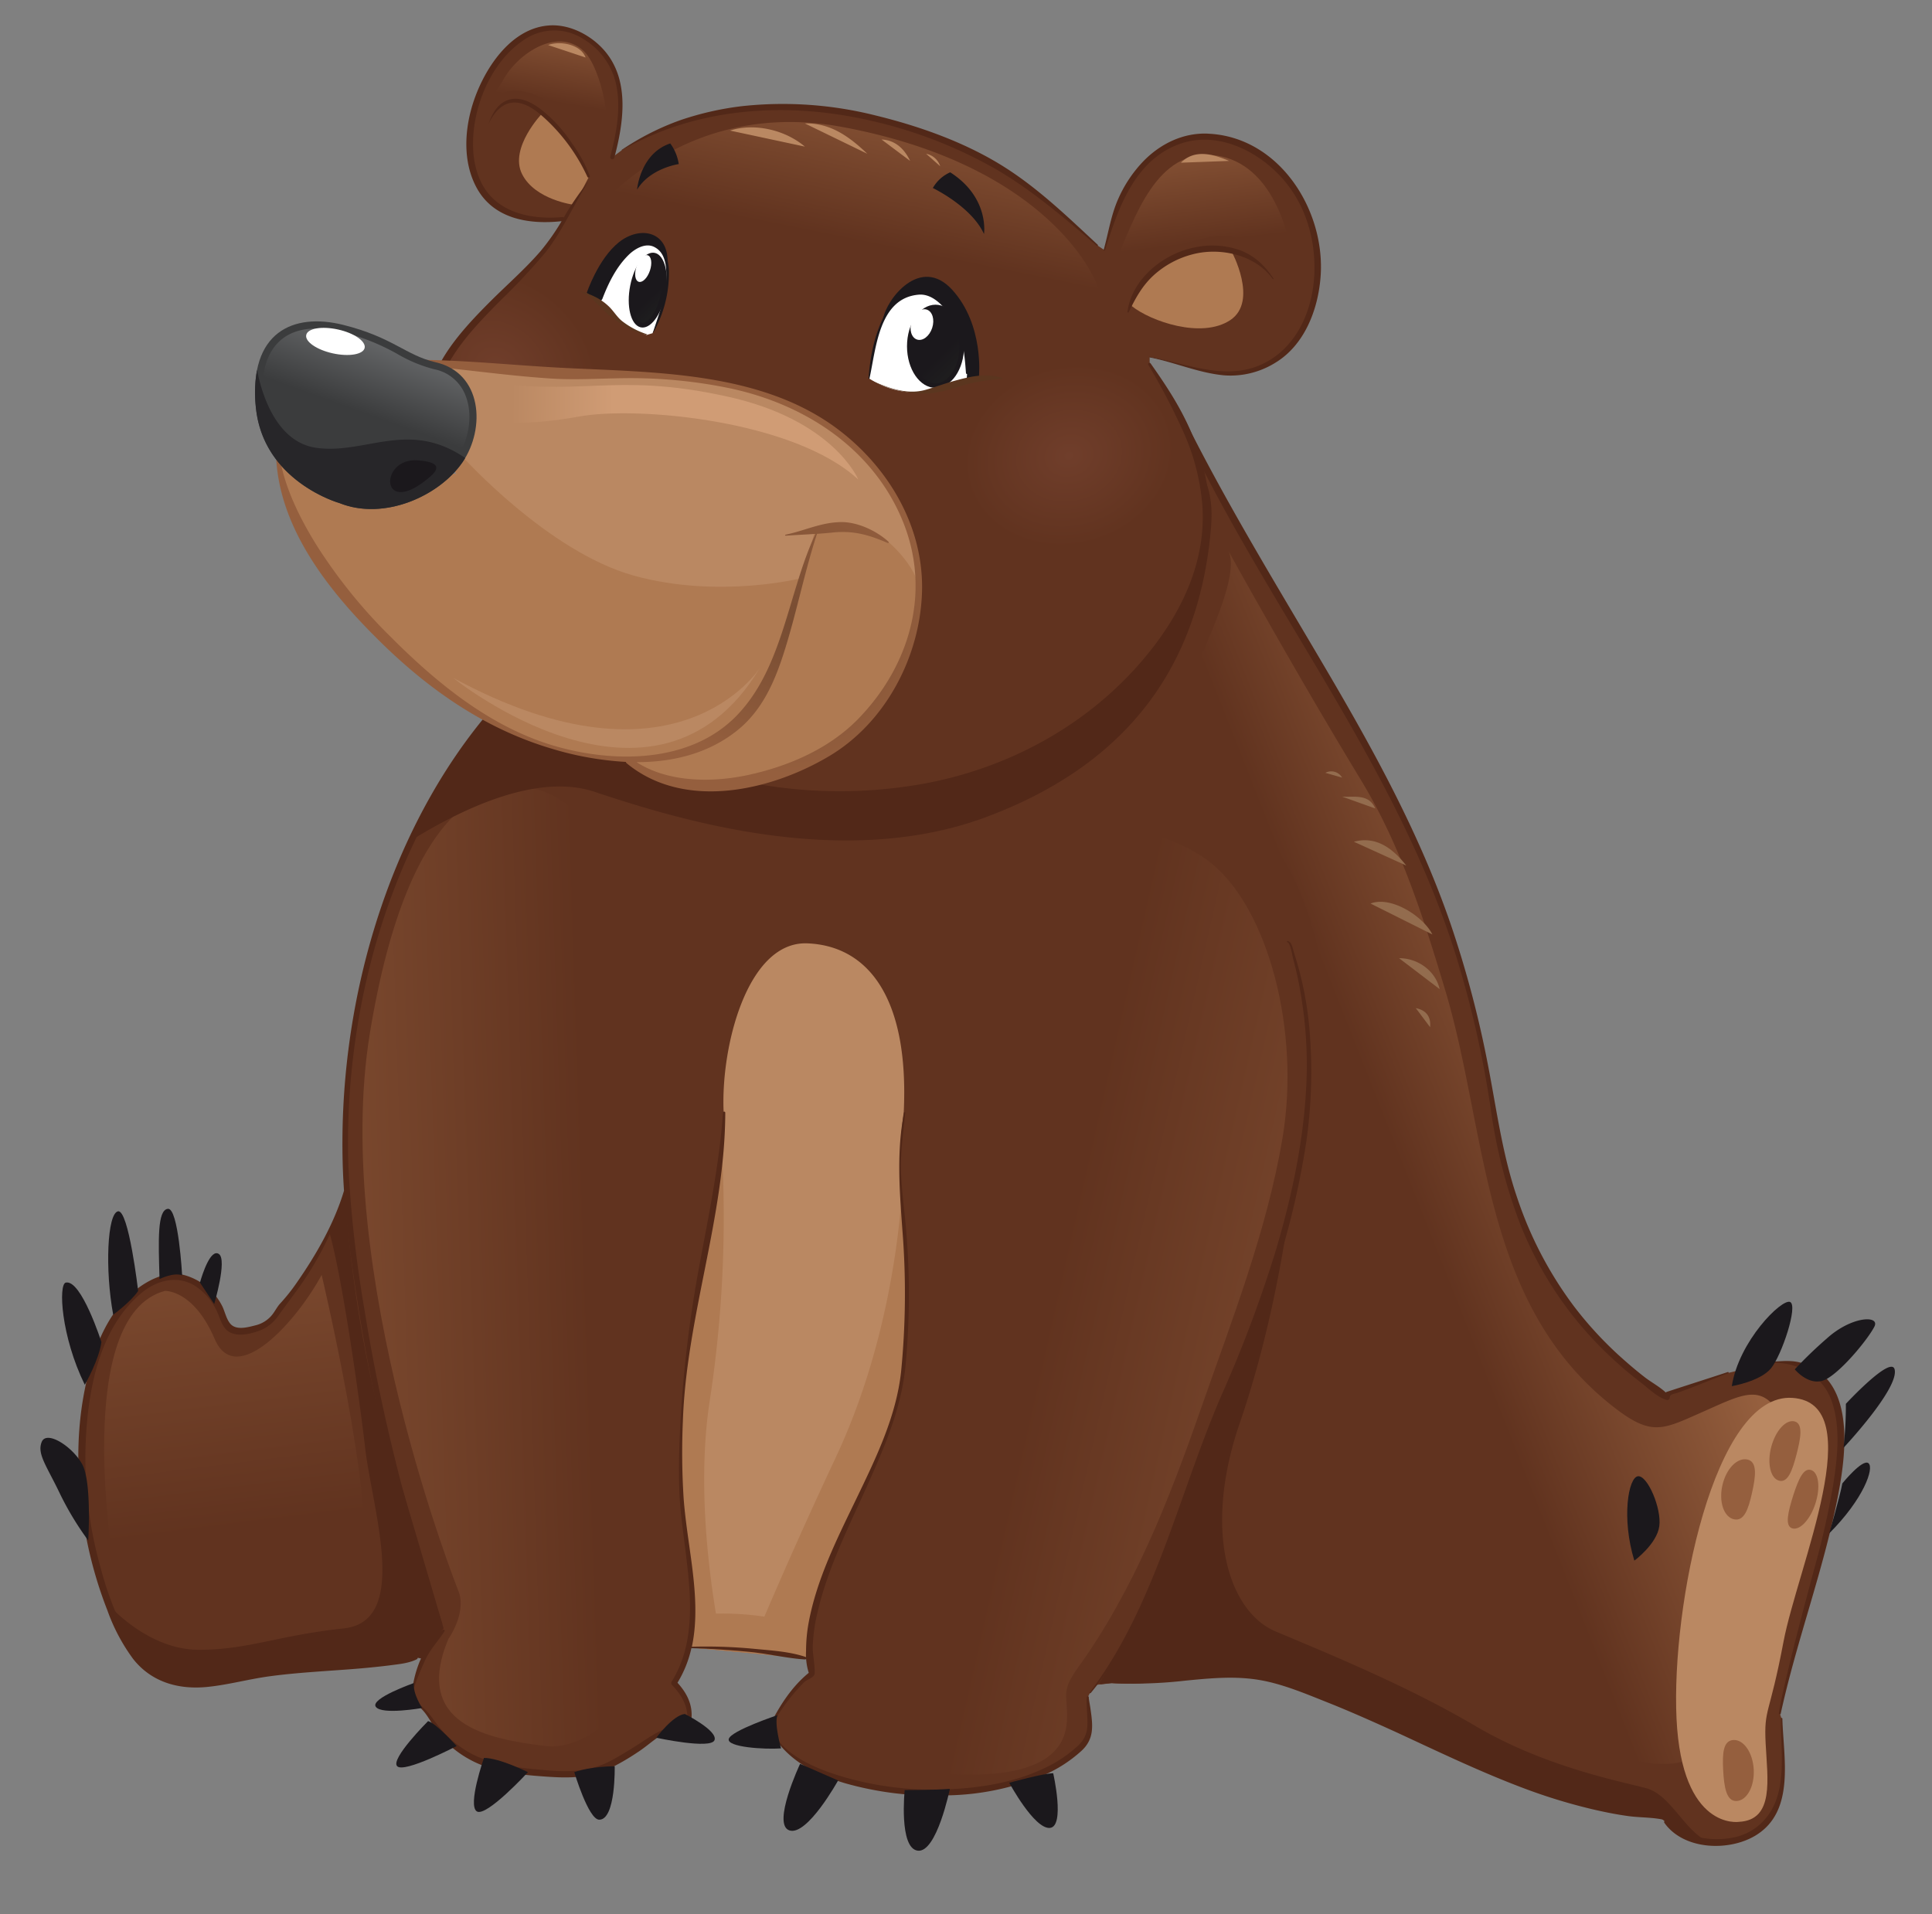 <svg id="Слой_1" data-name="Слой 1" xmlns="http://www.w3.org/2000/svg" xmlns:xlink="http://www.w3.org/1999/xlink" viewBox="0 0 524 519.28"><rect x="0" y="0" width="524" height="519.28" fill="#808080" stroke="none"/><defs><style>.cls-1{fill:#61331f;}.cls-2{fill:url(#linear-gradient);}.cls-3{fill:url(#linear-gradient-2);}.cls-4{fill:url(#linear-gradient-3);}.cls-5{fill:url(#linear-gradient-4);}.cls-6{fill:#522818;}.cls-7{fill:#ba8862;}.cls-8{fill:#955f3e;}.cls-9{fill:#af7a52;}.cls-10{fill:#1b181c;}.cls-11{fill:#936c4e;}.cls-12{fill:url(#linear-gradient-5);}.cls-13{fill:url(#linear-gradient-6);}.cls-14{fill:url(#linear-gradient-7);}.cls-15{fill:url(#radial-gradient);}.cls-16{fill:url(#radial-gradient-2);}.cls-17{fill:#fff;}.cls-18{fill:url(#linear-gradient-8);}.cls-19{fill:url(#linear-gradient-9);}.cls-20{fill:#5b361f;}.cls-21{fill:url(#linear-gradient-10);}.cls-22{fill:url(#radial-gradient-3);}.cls-23{fill:#3b3c3d;}.cls-24{fill:url(#linear-gradient-11);}.cls-25{fill:#272629;}</style><linearGradient id="linear-gradient" x1="64.4" y1="414.45" x2="47" y2="275.22" gradientUnits="userSpaceOnUse"><stop offset="0" stop-color="#61331f"/><stop offset="1" stop-color="#955f3e"/></linearGradient><linearGradient id="linear-gradient-2" x1="159.63" y1="343.13" x2="26.2" y2="347.49" xlink:href="#linear-gradient"/><linearGradient id="linear-gradient-3" x1="284.68" y1="354.65" x2="437.94" y2="389.35" xlink:href="#linear-gradient"/><linearGradient id="linear-gradient-4" x1="381.06" y1="319.03" x2="443.42" y2="294.38" xlink:href="#linear-gradient"/><linearGradient id="linear-gradient-5" x1="223.15" y1="63.65" x2="233.46" y2="12.73" xlink:href="#linear-gradient"/><linearGradient id="linear-gradient-6" x1="149.6" y1="27.6" x2="153.95" y2="1.49" xlink:href="#linear-gradient"/><linearGradient id="linear-gradient-7" x1="325.95" y1="65.96" x2="321.6" y2="29.22" xlink:href="#linear-gradient"/><radialGradient id="radial-gradient" cx="406.45" cy="229.02" r="29.25" gradientTransform="matrix(0.99, 0, 0, 0.84, -112.3, -68.98)" gradientUnits="userSpaceOnUse"><stop offset="0" stop-color="#703e2b"/><stop offset="1" stop-color="#61331f"/></radialGradient><radialGradient id="radial-gradient-2" cx="71.37" cy="10.49" r="29.25" gradientTransform="matrix(0.75, 0.65, -0.55, 0.64, 87.1, 47.18)" xlink:href="#radial-gradient"/><linearGradient id="linear-gradient-8" x1="260.64" y1="101.05" x2="255.49" y2="95.73" gradientUnits="userSpaceOnUse"><stop offset="0" stop-color="#1f1f1f"/><stop offset="1" stop-color="#1b181c"/></linearGradient><linearGradient id="linear-gradient-9" x1="180.54" y1="83.71" x2="176.92" y2="79.96" xlink:href="#linear-gradient-8"/><linearGradient id="linear-gradient-10" x1="166.31" y1="116.32" x2="138.59" y2="116" gradientUnits="userSpaceOnUse"><stop offset="0" stop-color="#d09c75"/><stop offset="1" stop-color="#ba8862"/></linearGradient><radialGradient id="radial-gradient-3" cx="316.63" cy="216.14" r="47.4" gradientTransform="translate(-60.56 -19.13) scale(0.87)" gradientUnits="userSpaceOnUse"><stop offset="0" stop-color="#774c32"/><stop offset="1" stop-color="#955f3e"/></radialGradient><linearGradient id="linear-gradient-11" x1="111.38" y1="75.12" x2="98.17" y2="111.87" gradientUnits="userSpaceOnUse"><stop offset="0" stop-color="#8d8f91"/><stop offset="1" stop-color="#3b3c3d"/></linearGradient></defs><title>Монтажная область 1</title><path class="cls-1" d="M480.82,369.51l-12.09,2.9c-5.8,1.93-10.64,3.87-16.44,5.8v1c-30-20.31-42.55-46.41-47.38-79.29-5.8-35.78-15.47-63.82-32.88-94.76-18.37-33.84-35.78-58-52.21-92.83L159.63,169.67C112.29,202,90.59,265,94,321.37,91.52,331.4,82.92,347,76.47,354c-1.93,3.22-3.87,5.8-7.74,6.45-9.67,2.58-6.44-3.87-11.6-9C45.52,337.92,30.7,354,26.83,366.29c-7.73,21.92-5.16,49,3.22,70.26,7.73,20.63,17.4,22.56,35.45,18.7,14.18-3.22,30.3-2.58,45.13-5.16a6.53,6.53,0,0,0,1.93-.64l2.3.56a37.11,37.11,0,0,0-2.95,8.46l1.29,3.87c3.23,1.93,4.51,6.45,7.74,9,7.09,7.74,17.4,9,27.07,9.67,12.89,1.29,16.11-1.29,26.43-7.74,1.93-1.29,5.16-3.87,7.74-4.51l4.51-.64c1.29-4.51-.64-8.38-3.87-11.6a29.61,29.61,0,0,0,4.08-10l4.1.37c-1.22,0-2.44,0-3.66,0l30.94,2.9c-1.37-.27-2.76-.52-4.17-.76l5.46.49a25.54,25.54,0,0,0,.65,4.46c-.65.64-1.29.64-1.94,1.29a51.66,51.66,0,0,0-9.67,13.54l2.58,3.87c12.89,16.12,65.11,20,83.16,0,2.33-2.58.64-9,.64-12.25h0c.41-.73.64-1.28.64-1.28.56-.7,1.11-1.4,1.64-2.12l4.16-.46c16.44,1,31.91-4.84,46.41,0,30.94,9.67,58,29,90.89,34.81,3.6.9,8,1,11.73,1.75l1.32,1.15a21,21,0,0,0,3.39,2.9c9.18,4.84,22.24,3.38,26.59-7.25,3.39-7.25,1.45-16,1.45-23.69l-.48-1.45c1.93-10.64,5.32-21.27,8.22-32.39C495.32,415.44,511.76,368.06,480.82,369.51Z"/><path class="cls-2" d="M30.7,423.66s-11.12-66.72,14-73.49c0,0,7.74-.48,13.54,13.05s22.24-4.83,29-17.4c0,0,14.5,61.4,11.12,77.84s-14.5,11.6-27.56,16.44S38,449.77,30.7,423.66Z"/><path class="cls-3" d="M124.5,432s-34.81-87-24.17-151.81,33.84-69.62,46.41-65.75,28,26.11,33.84,46.41,8.7,41.58,2.9,69.62-11.6,59-6.77,77.36,0,45.45,0,45.45-13.54,22.24-29,20.31-35.78-5.8-26.11-29C121.59,444.61,126.43,437.84,124.5,432Z"/><path class="cls-4" d="M236.69,478.67c1.65.33,3.26.57,4.73.78,11.43,1.61,46.89,7.1,47.94-12.6.38-7-1.84-7.77,2.9-14.34,15.25-21.13,24.86-45.78,33.39-70.21,8.38-24,18-48.53,22.21-73.7,4.84-29-3.87-61.89-19.34-74.46s-58-18.37-65.75,4.83-14.5,59-9.67,86.06,1,51.25-5.8,62.85l-6.77,11.6S224.11,428.46,226,443c1.3,9.84-9.36,17.62-4.53,27C224.25,475.24,230.73,477.49,236.69,478.67Z"/><path class="cls-5" d="M341.33,164c9.05,16,18.17,31.73,27.78,47.58,10.9,18,16.88,37.1,22.84,56.93,11.49,38.16,9.68,84.71,45.28,112.81,10.63,8.39,13.47,6.57,24.33,1.77,12.51-5.52,17.63-9,23.53,5.48,7.9,19.39,2.27,43.37-6.49,60.88-11.5,23-16.32,35.77-43.5,25.37-20.21-7.73-37.45-21.79-56.53-31.94-18-9.55-37.21-16.28-38.83-39.48-1.66-23.71,10.46-45.94,14.82-68.17,8-40.82,13.49-94.86-26-123.64a56.93,56.93,0,0,0-15.73-8.31c4.63-9.25,10.11-18.1,14-27.72,2.17-5.43,9.33-20.82,6.24-26.31Q337.17,156.69,341.33,164Z"/><path class="cls-6" d="M93.5,323.13a75.32,75.32,0,0,1-4.28,10.79c3.4,11.25,8.19,44.75,9.81,58.79,1.93,16.76,12.25,47.06-5.8,49s-25.79,5.8-39.32,5.8-23.85-11.6-23.85-11.6l-.12.34.12.3c7.73,20.63,17.4,22.56,35.45,18.7,14.18-3.22,30.3-2.58,45.13-5.16a6.53,6.53,0,0,0,1.93-.64l2,.49a74.66,74.66,0,0,1,5.75-8.22c-1.28-4.51-11-37.39-11-37.39C97.79,373.33,94.37,335.93,93.5,323.13Zm353,161.93c-7.25-1.93-27.56-5.8-46.41-16.92s-41.58-20.31-54.15-25.62-19.82-27.08-9.67-56.57,13.54-59,13.54-59c-1.45,9.67-11.12,37.23-11.12,37.23-7.74,12.09-18.37,45.45-18.37,45.45a173.26,173.26,0,0,1-22.24,46.9l.43.33,3-.33c16.44,1,31.91-4.84,46.41,0,30.94,9.67,58,29,90.89,34.81,3.6.9,8,1,11.73,1.75l1.32,1.15a21,21,0,0,0,3.39,2.9,23.24,23.24,0,0,0,8.3,2.49C457.09,497.13,453.27,486.87,446.49,485.06Zm-118-342.79c1.21-15.8-8.43-22.94-20.06-25.91L159.63,169.67c-21.09,14.42-37.08,34.93-48,58.21,14.91-9.22,34.6-18.11,49.65-13.09,23.21,7.73,67.69,21.27,106.37,6.77S325.62,180,328.52,142.27Z"/><path class="cls-7" d="M240.53,389.09c8.46-19.82,5.08-52.46,5.08-52.46a121,121,0,0,1-.49-35.05c1.45-30.94-9.67-45-26.11-45.69s-23.69,28.53-22.72,46.17-8.22,49.8-9.67,62.61-3.38,39.16-.24,55.12a74,74,0,0,1,.39,27.34c0-.2.1-.4.14-.6l4.1.37c-1.22,0-2.44,0-3.66,0l30.94,2.9c-1.37-.27-2.76-.52-4.17-.76l5.3.48C217.76,432.38,232.19,408.62,240.53,389.09Z"/><path class="cls-7" d="M486.14,379.18c-21.28-1.45-32.88,56.57-31.43,87s16.92,28,16.92,28c9.67-.48,7.74-11.6,7.25-21.27s1-7.25,4.84-27.56S507.41,380.63,486.14,379.18Z"/><path class="cls-8" d="M475.17,405c-1,4.47-2.15,7.72-4.89,7.11s-4.14-4.74-3.13-9.21,4-7.59,6.78-7S476.18,400.54,475.17,405Z"/><path class="cls-8" d="M467.36,480.14c-.24-4.57,0-8,2.78-8.16s5.27,3.44,5.51,8-1.83,8.4-4.63,8.55S467.6,484.71,467.36,480.14Z"/><path class="cls-8" d="M487.24,394.58c-1.16,4.44-2.37,7.67-4.71,7.06s-3.3-4.71-2.13-9.15,4-7.54,6.35-6.92S488.4,390.14,487.24,394.58Z"/><path class="cls-8" d="M486.37,405.61c1.42-4.36,2.78-7.53,4.84-6.86s2.58,4.75,1.16,9.12-4.25,7.36-6.31,6.69S485,410,486.37,405.61Z"/><path class="cls-9" d="M186.38,419.79a74,74,0,0,1,.39,27.34c0-.2.1-.4.14-.6l4.1.37c-1.22,0-2.44,0-3.66,0l30.94,2.9c-1.37-.27-2.76-.52-4.17-.76l5.3.48c-1.66-17.11,12.77-40.87,21.11-60.4,8.46-19.82,5.08-52.46,5.08-52.46-.59-3.42-1-6.8-1.22-10-1.1,12.51-4.65,40.84-17.72,68.69-8.36,17.82-15.08,33.17-19.36,43.17a77.57,77.57,0,0,0-13.13-.82c-2.37-14.35-4.88-37.17-1.67-57.83a328.25,328.25,0,0,0,3.36-66.34c-1.82,17.76-8.07,40.82-9.24,51.2C185.17,377.49,183.24,403.83,186.38,419.79Z"/><path class="cls-6" d="M120.56,442.5c.15-.24-.16-.57-.4-.4-4.91,3.42-7.71,10.69-8.34,16.37,0,.13.18.14.22,0a77.05,77.05,0,0,1,3.52-8.66C116.91,447.15,118.93,445,120.56,442.5Zm97.58,13.76c.6-.6,2.76-1.25,2.81-2.3.12-2.47-.58-5-.51-7.54a46.43,46.43,0,0,1,1.34-9.26c2.76-11.91,8.46-23.06,13.42-34.15,4.85-10.84,9.45-21.34,10.47-33.31a206.13,206.13,0,0,0-.13-38.55c-.47-4.45-1-8.88-1.17-13.37-.15-5.36.63-10.63,1.16-15.95,0-.19-.29-.23-.33,0-2.06,10.51-1.23,21-.47,31.58a216.41,216.41,0,0,1-.34,38.71c-1.34,12.23-6.89,23.54-12.16,34.49-5.2,10.79-10.71,21.68-12.91,33.56a42.75,42.75,0,0,0-.7,7.59,16.88,16.88,0,0,0,.73,6c-4.88,4-8.13,9.31-10.92,14.91-.14.27.26.51.41.24a53.43,53.43,0,0,1,6-9C215.87,458.64,217,457.43,218.14,456.26Zm-36,12.2c-3.06.74-5.47,2.37-8.08,4.09s-5.33,3.38-8.08,4.89c-5.4,2.95-11,3.32-17.07,2.81-7.24-.61-14.44-1.17-21-4.52a28.86,28.86,0,0,1-8.36-6.76c-2.08-2.39-3.44-5.08-6.16-6.84-.27-.18-.51.25-.25.43,2.71,1.86,3.95,5.32,5.93,7.84a28,28,0,0,0,8,6.69c6.07,3.47,13.4,4.27,20.25,4.77,6.14.45,11.83.63,17.56-1.92a65.14,65.14,0,0,0,8.07-4.64c3-1.92,6-5,9.36-6.18A.34.34,0,0,0,182.1,468.46Zm113.19-8.05a.29.29,0,0,0-.58,0c-.1,2.13.14,4.23.19,6.37.07,2.8-.44,4.67-2.44,6.63a34.57,34.57,0,0,1-9.59,6.37c-8.1,3.82-17.31,5.25-26.18,5.59a87.32,87.32,0,0,1-26.68-3c-6.34-1.76-14.28-4.66-18.66-9.86-.17-.2-.45.09-.29.29,4.6,5.8,11.05,8.79,18,10.88A88.08,88.08,0,0,0,256.69,487a70.49,70.49,0,0,0,26.56-5.55,37.23,37.23,0,0,0,10.06-6.52c3.56-3.27,3.09-6.94,2.45-11.43C295.62,462.45,295.38,461.43,295.29,460.4Zm.49-1.16c16.91-20.51,23.7-46.52,33.09-70.89,4.9-12.7,10.65-25,15.12-37.88a220.33,220.33,0,0,0,10.3-41,135,135,0,0,0,.84-30.1,93.53,93.53,0,0,0-2.23-13.92c-.57-2.4-1.26-4.77-2-7.12-.27-.84-.57-2.92-1.69-3.08-.21,0-.31.3-.09.33.83.12,1.37,3.81,1.57,4.52.44,1.59.81,3.19,1.17,4.8.81,3.69,1.37,7.45,1.82,11.2a114.26,114.26,0,0,1,.44,20.65c-.9,14.25-4,28.38-8,42a346.45,346.45,0,0,1-14.68,39.28c-5.3,12.18-9.42,24.83-14,37.3-5.58,15.19-12,30.71-21.89,43.67C295.36,459.19,295.64,459.41,295.78,459.24Zm-92.6-11.18c5,.48,10.07,1.74,15.11,2.06.42,0,.46-.58.09-.7-4.45-1.5-9.63-1.76-14.29-2.22a137.3,137.3,0,0,0-16.48-.53c1.59-7.4.91-15.33-.08-22.86-.76-5.78-1.71-11.53-2.15-17.35a194.75,194.75,0,0,1-.21-20.94c.93-28.28,11.41-55.32,11.5-83.7a.31.31,0,0,0-.62,0c-1,14-3.87,27.76-6.42,41.55a329.71,329.71,0,0,0-5,40.34c-.42,6.87-.66,13.72-.42,20.61.2,5.76,1.09,11.46,1.78,17.18,1.41,11.59,2.62,24.28-3.87,34.65a.77.77,0,0,0,.12.92c2.88,2.95,4.91,6.7,3.9,10.93a.52.52,0,0,0,1,.28c1.2-4.66-.31-8.41-3.43-11.84a30.92,30.92,0,0,0,3.77-9.37C192.76,447.21,198,447.58,203.18,448.07Zm248.24,44.87c-6-1.51-12.15-2.19-18.18-3.58a158.24,158.24,0,0,1-18.93-5.76c-12.48-4.58-24.41-10.5-36.48-16-5.75-2.64-11.55-5.18-17.44-7.51s-11.92-4.79-18.12-5.55c-13.68-1.68-27.17,2.52-40.83,2a0,0,0,1,0,0,0,122.28,122.28,0,0,0,20.11-.67c6.87-.67,13.69-1.33,20.54-.07,6.09,1.12,12.08,3.67,17.82,5.95,6.25,2.48,12.38,5.23,18.49,8,11.46,5.3,22.83,10.79,34.66,15.25a151.87,151.87,0,0,0,18.9,5.79c3.17.74,6.41,1.39,9.63,1.83s6.48.3,9.63,1C451.68,493.72,451.87,493,451.42,492.93ZM396,262.89a277.24,277.24,0,0,1,8.32,37.88,141.52,141.52,0,0,0,7.88,31,99.71,99.71,0,0,0,15,25.92,101.53,101.53,0,0,0,11.43,12c2,1.84,4.17,3.6,6.35,5.28s4.53,4.07,7.08,4.77a.64.64,0,0,0,.8-.61c0-1,1.15-1,2.2-1.35,1.42-.52,2.84-1.06,4.26-1.59,3.14-1.18,6.23-2.57,9.4-3.66.23-.08.13-.43-.1-.36-5.5,1.81-11,3.56-16.56,5.38a.64.64,0,0,0-.27.17c-1.67-1.59-4-2.81-5.72-4.16-2.49-1.93-4.89-4-7.22-6.12a100.57,100.57,0,0,1-11.88-13,103.54,103.54,0,0,1-15.42-29.38c-4-11.59-5.56-23.62-7.87-35.6a285.81,285.81,0,0,0-10.3-39c-8.42-24.43-20.84-47-33.89-69.19-13.46-22.92-27.37-45.52-39.13-69.39-.41-.82-1.59-.1-1.22.71C342.56,164,380,208.22,396,262.89Zm93.41,107.06c-2.91-1.07-5.63-.78-8.63-.58a.14.14,0,0,0,0,.27c7.28-.05,13.73,3.64,16.09,10.63,2.43,7.18,1.45,15.36.3,22.68a221.59,221.59,0,0,1-5.16,22.78c-3,11.22-6,22.43-8.55,33.77-.38,1.72-.73,3.45-1,5.19-.05.33.44.48.51.14,4.29-19.69,11.53-38.69,15.41-58.47C500.63,395,503.43,375.06,489.45,369.95ZM483,466.2c-.08,10.17,2.54,23-7.17,29.84-3.35,2.37-7.61,3-11.63,2.8a24.48,24.48,0,0,1-6.13-1.25c-2.41-.8-4-2.29-6.07-3.71-.35-.24-.83.24-.58.58,5.26,7.42,17.58,7.81,24.8,3.38,10.8-6.63,7.45-21.21,7.2-31.63A.21.21,0,0,0,483,466.2ZM112.19,448.79c-2.76,1.32-6.5,1.2-9.5,1.49-3.9.39-7.79.71-11.7,1-7.17.53-14.39,1-21.46,2.38-8.63,1.74-18.92,4.46-27.05-.43C38.62,450.91,36,447,34,443.09A91.31,91.31,0,0,1,27.22,425a109,109,0,0,1-3.4-41.45c1.37-11.92,4.88-24.6,14.35-32.66,4.25-3.62,9.93-5.16,14.88-2a16.89,16.89,0,0,1,5.42,6.06c.85,1.57,1.26,3.35,2.21,4.87,2.14,3.45,7.2,2.12,10.25.91a11.18,11.18,0,0,0,4.66-4l4.51-6.15a86.72,86.72,0,0,0,13.3-26.1c.79,10.52,2.36,21,4,31.4a450.64,450.64,0,0,0,22,84.68c.12.33.65.2.54-.15-9-27.83-16.41-56-21.05-84.93a331,331,0,0,1-4.28-36.8.2.2,0,0,0,0,0v0c0-.86-.09-1.72-.12-2.58a195.82,195.82,0,0,1,2-34.75c6.36-43.49,27.32-85,63.42-111.09.56-.41,0-1.34-.55-.95-38.09,24.92-59,70.61-64.76,114.58A201.33,201.33,0,0,0,93,317.34c.07,1.88.18,3.77.3,5.65-2.67,8.91-7.58,17.42-12.8,24.92A50.84,50.84,0,0,1,76,353.57c-.88.95-1.47,2.24-2.32,3.24a8.33,8.33,0,0,1-4.47,2.71c-2,.5-5,1.37-6.63-.33-1.14-1.2-1.55-3.31-2.25-4.79a16.5,16.5,0,0,0-10.46-8.56c-4.32-1.07-8.74.9-12.18,3.39-9.05,6.57-12.82,17.89-14.84,28.4-2.52,13.14-1.91,26.8.64,39.88a112.21,112.21,0,0,0,5.63,19.29,50.92,50.92,0,0,0,7,13.21c5,6.33,12.37,8.36,20.14,7.57,5.69-.57,11.24-2.13,16.92-2.89,7.41-1,14.88-1.36,22.32-1.94,3.38-.26,6.74-.59,10.09-1,2.46-.34,5.11-.53,7.36-1.62C113.83,449.67,113.06,448.37,112.19,448.79Z"/><path class="cls-10" d="M443.27,423.33s6.12-4.51,6.77-9.35-3.22-13.86-5.8-13.54S439.72,411.73,443.27,423.33Z"/><path class="cls-10" d="M469.7,376s7.73-1.29,10.64-4.84,7.42-17.08,5.16-18S471.63,363.71,469.7,376Z"/><path class="cls-10" d="M486.78,371.44s4.19,5.16,8.7,2.58,11.34-11.07,12.9-14.18-6.13-2.9-12.9,3.22A116,116,0,0,0,486.78,371.44Z"/><path class="cls-10" d="M500.64,380.79a103.42,103.42,0,0,1-.64,11.93s15.15-16.12,13.86-21.27C512.89,367.57,500.64,380.79,500.64,380.79Z"/><path class="cls-10" d="M496.13,415.92s2.9-10,3.55-13.54c0,0,5.48-6.77,7.09-5.48S505.48,406.58,496.13,415.92Z"/><path class="cls-10" d="M23.93,417.86s1-15.79-1.61-20.63-9.67-9.35-11-6.12,1.29,6.45,4.84,13.86A81.25,81.25,0,0,0,23.93,417.86Z"/><path class="cls-10" d="M23,375.63s3.87-6.77,4.51-11.6c0,0-5.48-17.08-9.67-16.12C15.82,348.37,16.52,362.42,23,375.63Z"/><path class="cls-10" d="M30.7,356.62s4.84-3.54,6.77-6.44c0,0-2.58-22.24-5.48-21.6S28.44,344.37,30.7,356.62Z"/><path class="cls-10" d="M43.27,346.95s3.87-1.93,6.13-1c0,0-1-18.37-3.87-18.05S42.95,336.31,43.27,346.95Z"/><path class="cls-10" d="M54.23,347.91l3.87,5.8s3.55-11.93,1.29-13.54S54.87,345.66,54.23,347.91Z"/><path class="cls-11" d="M364,216.08l9,3.22C371.22,215.2,367.23,216.33,364,216.08Zm3.22,12.25,14.18,6.45C377.68,230,373.1,226.72,367.2,228.33Zm4.51,16.76,16.76,8.38C386.09,248.64,377.33,242.92,371.71,245.09Zm7.74,14.83,11,8.38C389.3,263.2,384.37,259.86,379.45,259.92ZM384,273.46l3.87,5.16C388.17,275.83,386.82,274,384,273.46Zm-24.5-63.82,4.51,1.29A3.39,3.39,0,0,0,359.46,209.64Z"/><path class="cls-10" d="M129.33,491.35c2.58,1.61,13.86-10.64,13.86-10.64s-7.74-3.87-11.93-3.87C131.26,476.84,126.75,489.73,129.33,491.35Z"/><path class="cls-10" d="M112.25,456.53s-11.93,4.19-10.32,6.45,12.57.32,12.57.32S111.92,459.44,112.25,456.53Z"/><path class="cls-10" d="M185.74,464.92c-3.22.32-7.74,6.45-7.74,6.45s14.82,3.22,15.79.65S185.74,464.92,185.74,464.92Z"/><path class="cls-10" d="M116.11,466.85s-10.32,10.31-8.38,12.25,16.12-5.48,16.12-5.48S118.37,467.5,116.11,466.85Z"/><path class="cls-10" d="M155.76,480.71s3.85,12.89,6.77,12.89c4.51,0,4.19-14.5,4.19-14.5S160.27,479.1,155.76,480.71Z"/><path class="cls-10" d="M285.65,481c-2.58,0-11.92,2.58-11.92,2.58s6.77,12.57,11,12.25S285.65,481,285.65,481Z"/><path class="cls-10" d="M210.88,465.24s-12.57,4.19-13.22,6.44,9.67,2.9,14.18,2.58C211.85,474.26,209.91,467.5,210.88,465.24Z"/><path class="cls-10" d="M248.91,502c5.16.65,8.71-16.76,8.71-16.76-3.87.32-12.25.32-12.25.32S243.75,501.34,248.91,502Z"/><path class="cls-10" d="M214.1,496.5c4.84,1.61,13.21-13.54,13.21-13.54L217,478.45S209.27,494.89,214.1,496.5Z"/><path class="cls-1" d="M356.89,65.88C353.66,42,323.37,24.63,307.25,48.48c-4.51,5.8-5.8,12.89-7.74,19.34l-1.93-1.29C285.33,55.57,275,45.9,258.9,39.45,229.25,26.56,195.73,24,168.65,40.74l-2.58,1.93c2.58-9.67,4.51-23.21-4.51-30.3-27.72-24.5-56.09,52.22-9,47.06l.18.84a69.22,69.22,0,0,1-4,6.25c-9.92,13.22-34,28.29-31.59,47.7,0,0,37.36,14,51.15,18.54l15.9,74.29c36.74,14.83,85.09,10.31,116-17.4,12.2-10.93,23.36-24.46,26.24-41.06,3.23-18.66-4.67-34.56-14.63-49.84V96.83c7.09,1.29,14.18,4.51,21.92,4.51C352.37,100.69,359.46,82,356.89,65.88Z"/><path class="cls-12" d="M154.47,65.88s24.66-40.61,74-31.43,65.75,34.33,69.14,43,4.35,17.89,6.77,25.14-12.09,41.1-70.1,30a829.74,829.74,0,0,1-108.3-29s-2.42-9.18,10.63-19.82S149.64,71.68,154.47,65.88Z"/><path class="cls-13" d="M136.1,22.37c3.68-7.44,14.85-15.27,22.14-8.61,4.88,4.46,8.95,23,4.55,28.37-5.63-8.37-18.67-23-29.6-15.41Z"/><path class="cls-14" d="M302.42,71.2c5.15-11.26,11-31.45,27.56-29,14.82,2.19,20.3,20.65,21.19,33.21-6.4-7.22-13.6-13-23.63-11-7.41,1.47-20.45,5.85-24.15,12.6Z"/><path class="cls-7" d="M198,35.42l20.3,4.35C212.86,35.15,204.5,33.31,198,35.42Zm37.23,6.29c-4.77-4.57-10-8.42-16.92-8.22Zm3.87-3.87,7.74,5.8C245.39,40.55,242.92,38,239.08,37.84Zm12.09,3.87L255,45.09A5,5,0,0,0,251.17,41.71ZM148.67,12.22l10.15,3.38C157.52,12,151.81,11,148.67,12.22ZM320.3,44.13l13.05-.48C329.17,41.85,324.07,40.32,320.3,44.13Z"/><path class="cls-9" d="M159.63,48.16s-4.19-10.64-12.57-17.41c0,0-9,9.35-5.48,16.44s14.18,8.38,14.18,8.38Z"/><path class="cls-9" d="M306.93,83S311.76,63.63,334,68.14c0,0,7.41,13.54-.32,18.69S312.09,87.16,306.93,83Z"/><ellipse class="cls-15" cx="290.81" cy="124.06" rx="29.01" ry="24.66" transform="translate(-22.5 81.68) rotate(-15.4)"/><path class="cls-16" d="M156.74,119.2c8.91-10.29,6.33-27.14-5.78-37.63a33.29,33.29,0,0,0-10.35-6.13C129.52,86.51,115.18,99,117.08,114.23c0,0,15.64,5.84,30.41,11.21A21.57,21.57,0,0,0,156.74,119.2Z"/><path class="cls-6" d="M312.07,98.58c-.26-.38-.87,0-.63.37a176.27,176.27,0,0,1,9.43,18,60.28,60.28,0,0,1,5.23,20.09c1,13.85-4.49,26.72-12.66,37.6-15.18,20.2-37.91,33.27-62.58,37.88A128.45,128.45,0,0,1,184.14,207c-.05,0-.08.06,0,.08a113.28,113.28,0,0,0,67.84,6.64,110.66,110.66,0,0,0,32.86-12.29,107.33,107.33,0,0,0,27.73-23.55c9.25-10.81,15.51-24,15.51-38.41a56.86,56.86,0,0,0-4.49-21C320.64,111.17,316.56,104.93,312.07,98.58ZM164.34,14.21c-3.52-4.36-9.37-7.57-15-7.33-10.61.45-17.84,11.54-20.86,20.54-2.52,7.51-3.08,16.44.83,23.58,4.65,8.47,14.28,9.95,23,9a61,61,0,0,1-5.73,8.16c-4.26,4.92-9.23,9.22-13.82,13.83-8.1,8.13-19.08,19.83-16.32,32.44a.67.67,0,0,0,1.31-.18,31.29,31.29,0,0,1,4.94-17.41c3.48-5.57,8.12-10.32,12.71-15a174.55,174.55,0,0,0,12.42-13.23c4.73-5.92,7.77-13.1,11.84-19.47,0,0,0-.05,0,0A79.06,79.06,0,0,0,152.9,59a.43.43,0,0,0-.36-.12c-6.32.58-13.62-.33-18.51-4.73-4-3.58-5.56-9-5.72-14.16-.34-10.65,4.79-23.27,13.92-29.25a14.52,14.52,0,0,1,16.05-.12,19,19,0,0,1,9,13.19c1.1,6.17-.19,12.7-1.76,18.67a.57.57,0,0,0,1.1.3C169.07,33.58,170.83,22.24,164.34,14.21Zm-9.08,24.85A39.37,39.37,0,0,0,147,29.89c-2.25-1.77-5.29-3.54-8.29-3-3.47.65-5.12,3.68-6.22,6.73,0,0,0,0,0,0,1.45-3,3.76-6,7.37-5.8,3.08.13,5.94,2.48,8.09,4.45A49.73,49.73,0,0,1,159.33,48c.17.35.75.1.63-.26A37.16,37.16,0,0,0,155.26,39.06Zm81.61-6.17a123.46,123.46,0,0,1,33.24,13C280,51.65,288.8,59.2,297.45,66.66c.18.16.45-.1.27-.27-8.31-7.72-16.39-15.57-26.1-21.57-10.35-6.39-22.53-10.68-34.3-13.54a103,103,0,0,0-35.93-2.5,81.34,81.34,0,0,0-17,3.86,71.18,71.18,0,0,0-15.75,8c-.07,0,0,.16.07.12C189.27,28.88,214.13,27.48,236.87,32.9Zm90.75,3.36c-6.7-.29-12.89,2.74-17.49,7.46a35.21,35.21,0,0,0-7,10.6c-1.85,4.33-2.54,9-3.78,13.45a.18.18,0,0,0,.35.1c3.58-11.33,8-24.48,20.34-28.84,9.25-3.27,19.21,1,25.93,7.47,7.55,7.24,10.9,17.36,10.51,27.67-.37,9.91-4.75,20.19-14.11,24.6-9.92,4.67-20.59-.14-30.56-2-.11,0-.16.15,0,.18,6.82,1.33,13.19,4.21,20.17,4.87A23,23,0,0,0,346,98.33c7.81-4.78,11.44-14.26,12.15-23C359.67,57.24,347.08,37.09,327.61,36.26ZM306.14,84.68c1.77-3.71,3.61-7.08,6.66-9.92A25,25,0,0,1,323.4,69c7.49-2,17.05.08,21.78,6.65.09.13.3,0,.21-.12-2.4-3.5-5-6.1-9.05-7.65A22.58,22.58,0,0,0,324,67.12c-8.43,1.67-17,8.51-18.2,17.4C305.73,84.73,306,84.91,306.14,84.68Z"/><path class="cls-10" d="M265.51,102.14s1.45-14-7.25-23.53-17.89,2.74-18.7,7.74,19,17.89,19,17.89Z"/><path class="cls-10" d="M159.15,79.42s3.06-9.19,8.7-13.7,13.22-3.06,13.22,5.16-18,11.44-18,11.44Z"/><path class="cls-17" d="M241,84.26c-3.87,5.32-4.35,12.09-5.32,18.37a23.75,23.75,0,0,0,15.47,3.71l11-2.9.16-2.26C264.22,85.22,250.2,70.24,241,84.26Zm-78.81-3.55.64,1.61A31.09,31.09,0,0,1,167,86.19c2.58,2.74,8.38,4.67,8.38,4.67l1.61-.48C189,63.63,171.56,55.57,162.21,80.71Z"/><ellipse class="cls-10" cx="253.74" cy="93.93" rx="7.74" ry="11.28"/><path class="cls-18" d="M253.74,104c-3.51,0-6.48-4.59-6.48-10s3-10,6.48-10,6.48,4.59,6.48,10-3,10-6.48,10Z"/><ellipse class="cls-17" cx="250.04" cy="88.04" rx="4.27" ry="2.93" transform="translate(88.86 298.5) rotate(-71.95)"/><path class="cls-10" d="M180.45,79.94c-1.1,5.56-4.13,9.52-6.76,8.83s-3.86-5.75-2.76-11.32,4.13-9.52,6.76-8.83S181.55,74.38,180.45,79.94Z"/><path class="cls-19" d="M174.29,87.59a1.11,1.11,0,0,1-.28,0c-1.71-.44-2.86-4.75-1.84-9.86.94-4.72,3.3-7.9,4.92-7.9a1.19,1.19,0,0,1,.29,0c1.7.45,2.85,4.76,1.84,9.86-.93,4.72-3.3,7.9-4.92,7.9Z"/><path class="cls-17" d="M176,74.1c-.85,1.89-2.23,2.85-3.09,2.16s-.86-2.79,0-4.68,2.23-2.85,3.09-2.16S176.85,72.22,176,74.1Z"/><path class="cls-10" d="M235.82,102.66c1.78-8,2.52-21.84,13.37-22.73,4.23-.35,7.61,4.07,9.49,7.23,2.57,4.32,2.94,9.12,3.31,14a.3.3,0,0,0,.59.08c2.27-8.6-2.12-22.27-12.13-23.74-4.76-.7-7.74,2.78-9.81,6.52-3.27,5.91-4.55,11.87-5.07,18.59,0,.14.22.17.25,0Z"/><path class="cls-10" d="M177.07,90.4a32.82,32.82,0,0,0,4.36-16.8c-.08-2.75-1-6.78-3.52-8.38s-5.78-.35-8,1.38c-4.39,3.36-6.88,8.77-8.8,13.8-.54,1.43,1.73,2,2.28.63,1.66-4.32,3.77-8.61,7.11-11.89,1.65-1.62,4.47-3.32,6.84-2.2,3,1.43,3.38,4.85,3.39,7.89,0,5.42-2.09,10.47-3.69,15.54a0,0,0,0,0,.07,0Z"/><path class="cls-20" d="M236.31,103.32c5.2,2.39,10.66,3.85,16.41,3.34a43.9,43.9,0,0,0,8.29-2.1,54,54,0,0,1,10.78-1.8.13.13,0,0,0,0-.25c-4.26-1.39-8.64-.39-12.85.77-2.71.74-5.34,1.75-8,2.49-5,1.37-10-.53-14.57-2.53-.06,0-.12.06-.06.09Z"/><path class="cls-20" d="M175.44,90.65a21.81,21.81,0,0,1-6.71-3.55C167.33,86,166.34,84.22,165,83c-2.4-2.26-5.17-3.31-8.26-4.22a0,0,0,0,0,0,.07c3.87,1.21,6.15,5,9.29,7.34,2.71,2,6,4.24,9.42,4.6.06,0,.06-.08,0-.1Z"/><path class="cls-7" d="M202.82,105.85c-16.76-4.51-32.88-3.87-49.64-4.51-16.12-.64-31.59-3.22-47.7-3.22l18.33,30.49-48.63-7.93c0,26.43,31.59,58,52.22,71.55,11.22,7.59,27.51,13.48,42.9,13.71l.28.47c15.47,12.89,46.41,5.16,61.24-8.38C264.7,166.45,248.59,117.45,202.82,105.85Z"/><path class="cls-9" d="M75.18,120.68c0,26.43,31.59,58,52.22,71.55,11.22,7.59,27.51,13.48,42.9,13.71l.28.47c15.47,12.89,46.41,5.16,61.24-8.38,12-11.54,17.47-25.39,17.35-38.9-1.42-7-9.61-13.32-9.61-13.32-5.16-3.87-18.7-1.29-18.7-1.29l-3.22,12.25s-22.56,5.8-45.77-.64-46.41-32.23-46.41-32.23l-6.41-3.2,4.75,7.91Z"/><path class="cls-21" d="M128.36,103s3.54,6.12,3.22,11.28c0,0,9.67,1.61,25.46-1.29s58.34,1,75.74,17.08c0,0-6.66-16.26-35.78-22.56C165.75,100.69,157.69,108.11,128.36,103Z"/><path class="cls-7" d="M122.88,183.85s54.8,44.48,83.16-2.58C206,181.27,183.48,216.73,122.88,183.85Z"/><path class="cls-22" d="M226.95,116.21c-20.69-15.37-49.18-15.18-73.76-16.4-16-.79-31.7-2.72-47.7-2.09a.39.39,0,0,0,0,.79c14.69.75,29.3,3.23,44,4.17,7.38.47,14.75-.14,22.13-.11a132.67,132.67,0,0,1,25.48,2.58c20.94,4.19,40.09,16.56,48.06,37,7.38,19,1.31,38.86-12.54,53-7.87,8-18.79,12.7-29.63,15.05-9.73,2.11-21.68,2.1-30.34-3.46,9.65,0,19.12-2.23,26.92-8.3,7.3-5.67,10.71-13.89,13.37-22.44,3.21-10.3,5.31-21,8.65-31.2,1.36-.09,2.73-.19,4.1-.34,5.71-.6,9.81.56,15.06,2.82.2.08.43-.15.24-.32-3.2-2.92-8.25-5.34-12.7-5.34-5.47,0-10,2.33-15.2,3.41a.14.14,0,0,0,0,.28c2.71-.19,5.39-.31,8.08-.49-7.43,15.87-8.75,36.23-21.31,49.23-12.75,13.21-33.91,13-50.21,8.06-17-5.2-31.27-16.92-43.62-29.29A140.72,140.72,0,0,1,85.93,148c-4.92-7.9-9.86-17.81-10.43-27.3a.32.32,0,0,0-.64,0C74.31,141.23,88,159,102,172.95c13.53,13.56,29,24.57,47.46,30.08a85.7,85.7,0,0,0,20.28,3.64.72.72,0,0,0,.24.38c15.58,12.84,39,7.55,55-2,15.55-9.29,24.95-27.69,25.11-45.58C250.18,142.13,240.6,126.36,226.95,116.21Z"/><path class="cls-23" d="M92.1,136.47s-20.79-5.8-22.72-26.11S79.53,84.74,93.07,88.12,110,96.38,118.21,98.28c12.57,2.9,13.54,17.89,7.25,27.07S104.19,141.31,92.1,136.47Z"/><path class="cls-24" d="M100.73,136.14a21.16,21.16,0,0,1-7.9-1.47l-.2-.07c-.8-.22-19.54-5.72-21.32-24.43-.73-7.65.55-13.33,3.79-16.9,2.51-2.77,6.15-4.17,10.79-4.17A27.85,27.85,0,0,1,92.6,90a60.21,60.21,0,0,1,15.25,6.06,38.61,38.61,0,0,0,9.92,4.1,11.46,11.46,0,0,1,8.52,7.2c2,5.08,1,11.87-2.43,16.9-4.71,6.89-14.45,11.89-23.14,11.89Z"/><path class="cls-25" d="M69.38,110.36c1.93,20.31,22.72,26.11,22.72,26.11,12.09,4.84,27.07-1.93,33.36-11.12.25-.36.48-.74.71-1.12-15.34-10.5-27-.9-40.35-2.75-11.32-1.56-15.08-15.73-16.1-21.13A34.5,34.5,0,0,0,69.38,110.36Z"/><path class="cls-10" d="M116.76,129.22c-13.77,12-14.15-5.22-3.38-4.35C117.73,125.22,120.1,126.3,116.76,129.22Z"/><path class="cls-17" d="M98.9,94.38c-.39,1.77-4.26,2.43-8.63,1.47s-7.61-3.19-7.21-5,4.25-2.43,8.63-1.47S99.29,92.61,98.9,94.38Z"/><path class="cls-10" d="M253,51s10.48,5,13.88,12.47c0,0,1.55-9.89-9.17-16.73A10.17,10.17,0,0,0,253,51Z"/><path class="cls-10" d="M184.09,44.51s-7.74,1.08-11.3,6.94c0,0,.78-9.79,9-12.54A12.56,12.56,0,0,1,184.09,44.51Z"/></svg>